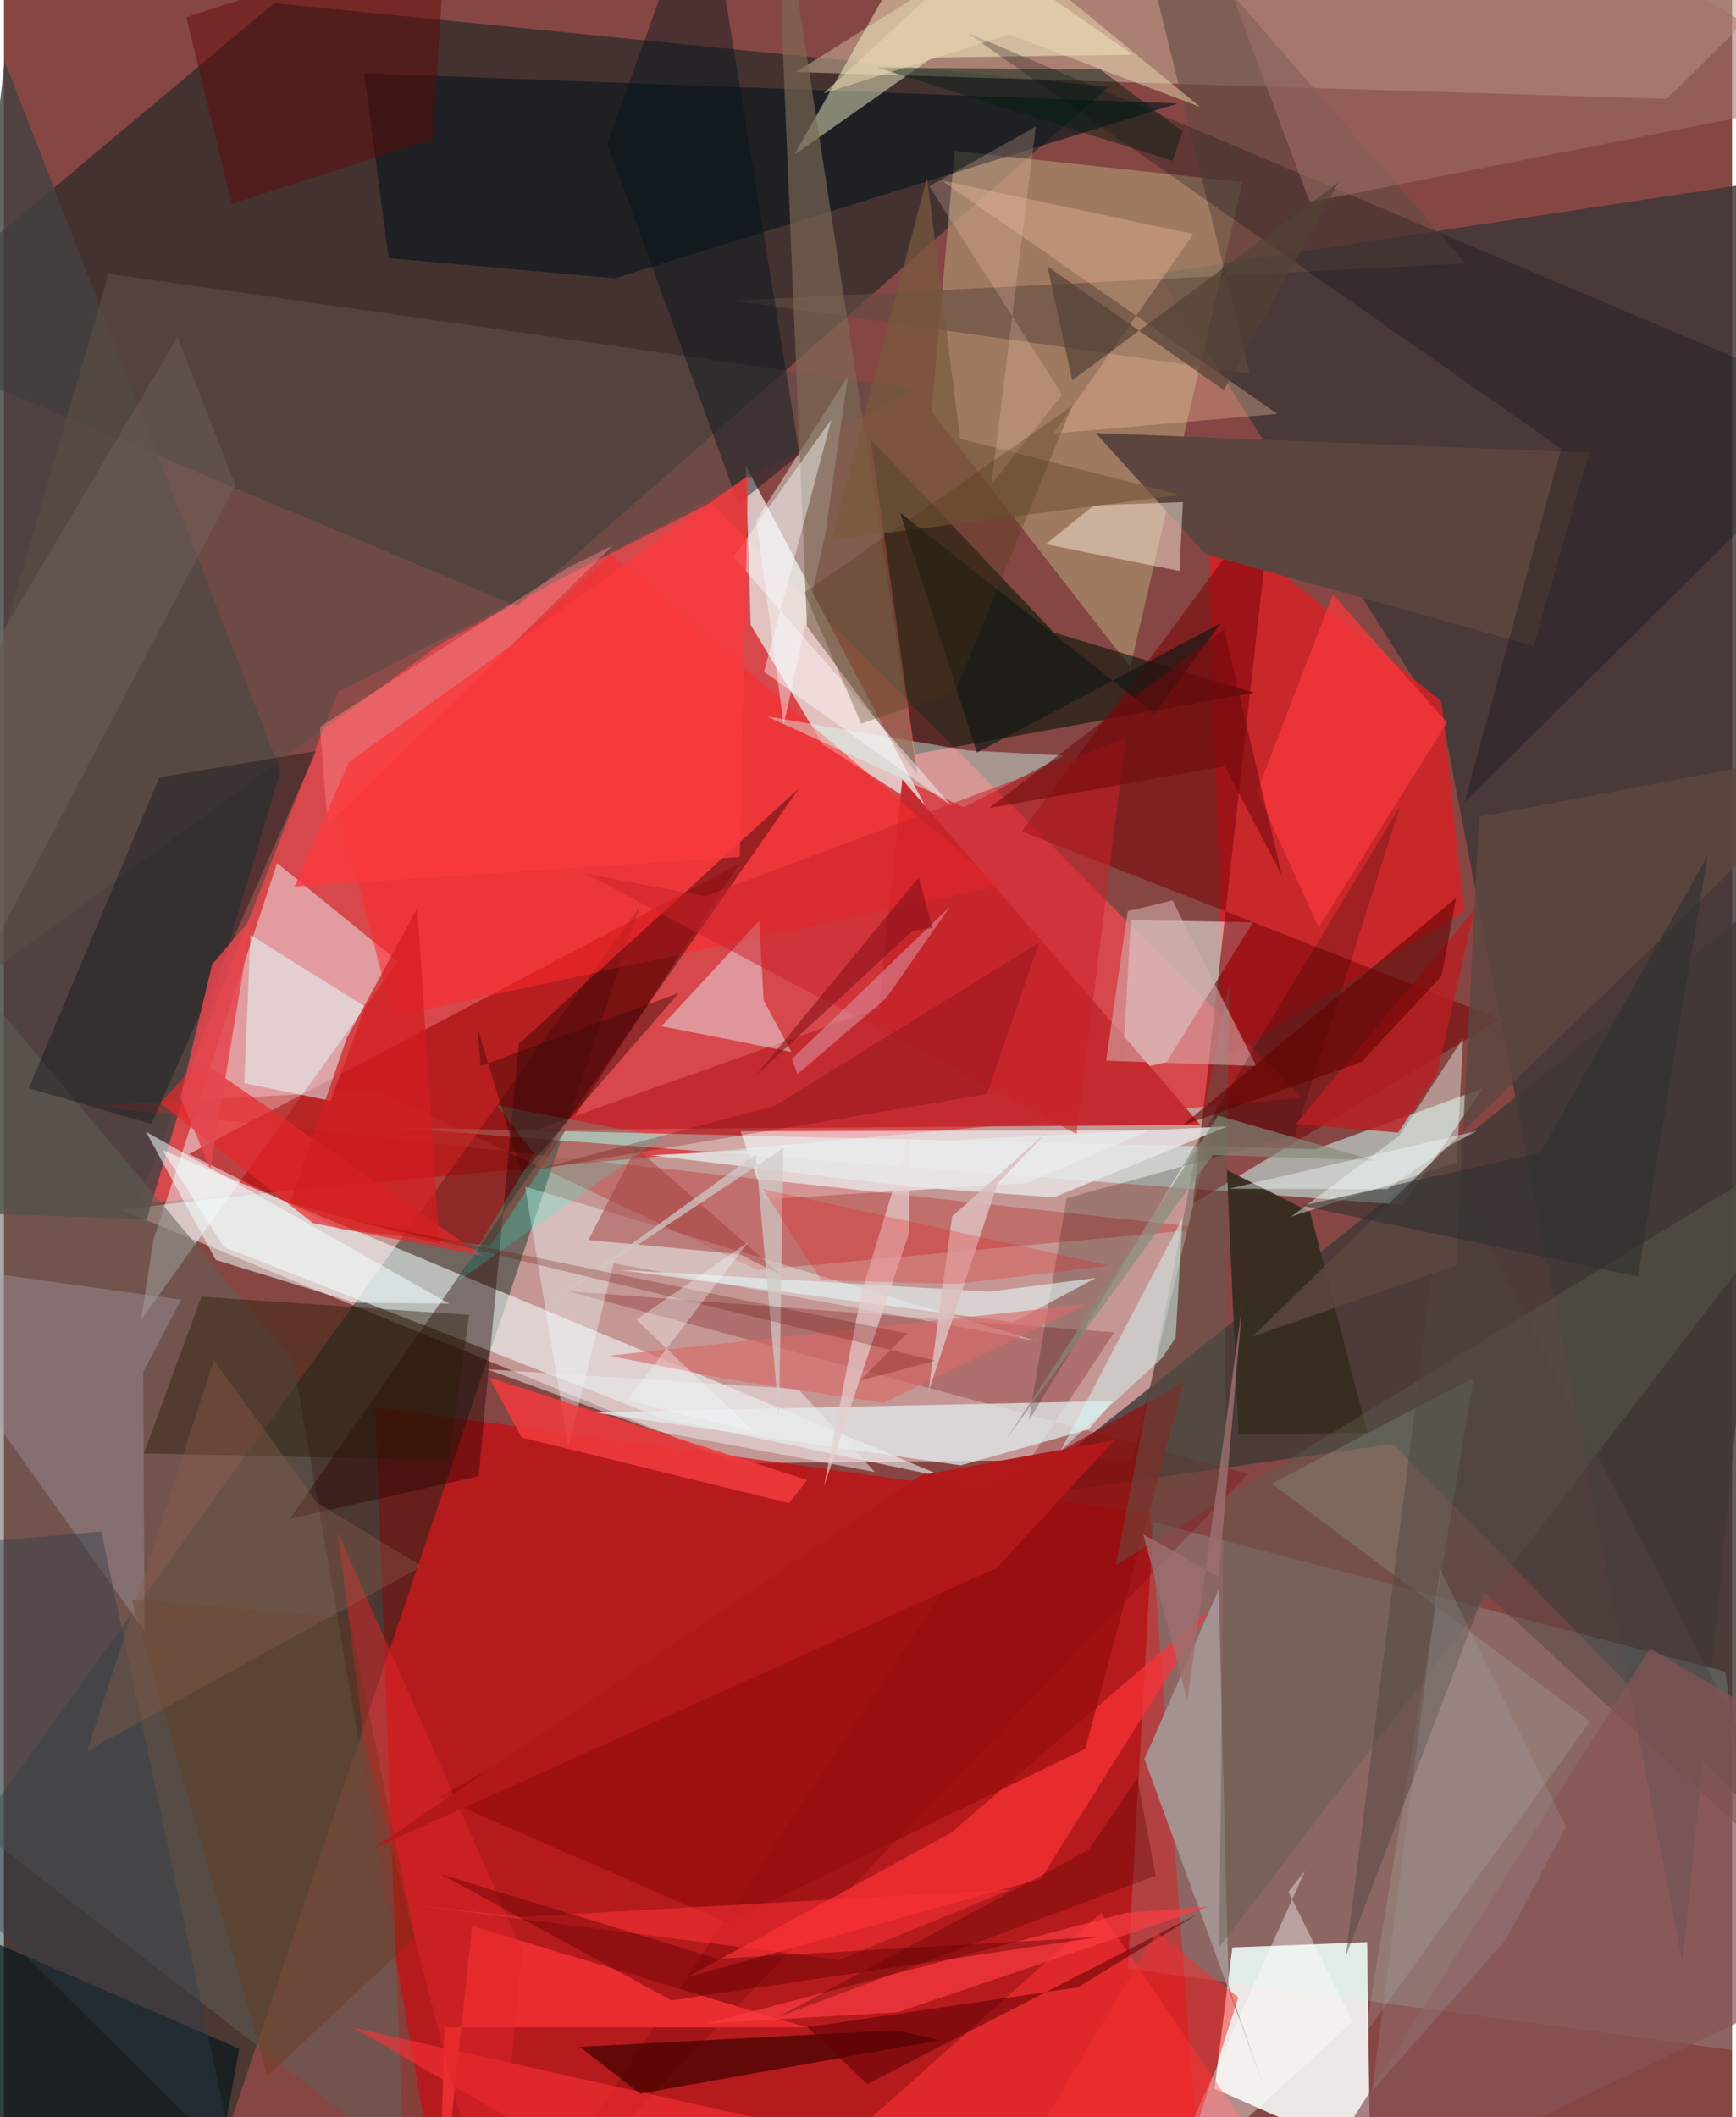 <svg xmlns="http://www.w3.org/2000/svg" width="228" height="278" viewBox="0 0 836 1024"><path fill="#864744" d="M0 0h836v1024H0z"/><path fill="#e0b8b6" fill-opacity=".706" d="M355.08 707.77l190.995-2.043 43.302-181.866L56.33 585.035z"/><path fill="#d20005" fill-opacity=".624" d="M554.487 732.003L179.57 680.55l14.178 376.264L580.718 1086z"/><path fill="#eeeae7" fill-opacity=".976" d="M594.252 941.906l-8.604 68.25 75.234 33.386-1.404-104.183z"/><path fill="#d6484b" fill-opacity=".992" d="M628.138 530.993l-286.06-287.862-180.417 91.417-97.135 247.73z"/><path fill="#102221" fill-opacity=".549" d="M-62 163.082l310.22 130.16L534.403 42.01 130.708 1.514z"/><path fill="#3d3736" fill-opacity=".827" d="M898 80.748l-339.652 51.427L696.705 351.78l115.332 597.997z"/><path fill="#01271b" fill-opacity=".431" d="M93.56 1074.276l214.099-635.795L-62 952.574V1086z"/><path fill="#e5d8d4" fill-opacity=".843" d="M447.28 392.825l-50.98-32.616-35.074-57.955-2.4-77.087z"/><path fill="#f1fcfe" fill-opacity=".467" d="M72.271 599.811l-5.917 38.509 124.17-173.354-58.386-47.512z"/><path fill="#d52327" fill-opacity=".839" d="M706.349 440.758l-10.913-101.603-112.986-90.337 7.906 262.889z"/><path fill="#c5a993" fill-opacity=".58" d="M804.455 47.831l73.795-72.864L537.537-62 383.108 34.865z"/><path fill="#413937" fill-opacity=".812" d="M671.983 698.355L898 929.715l-30.97-507.027L487.074 724.7z"/><path fill="#454141" fill-opacity=".808" d="M.32 29.465l133.5 343.526-64.755 216.694L-62 585.156z"/><path fill="#acfffa" fill-opacity=".169" d="M858.01 994.439l-25.214-185.913-276.868-72.371-12.165 216.005z"/><path fill="#d1fff7" fill-opacity=".529" d="M634.586 555.749L184.42 545.13l492.36 37.645 38.568-56.33z"/><path fill="#ad9471" fill-opacity=".651" d="M544.897 322.616l54.308-234.551L459.93 72.97l-11.257 126.134z"/><path fill="#a20001" fill-opacity=".584" d="M163.076 594.687L89.5 558.193l266.18-140.34L235.246 602.59z"/><path fill="#08170b" fill-opacity=".6" d="M507.976 305.923l96.757 29.133-164.068 29.72-21.337-152.215z"/><path fill="#e9e9ea" fill-opacity=".569" d="M562.405 513.746l41.88-67.7-59.145-1.039-4.063 73.758z"/><path fill="#f2ffff" fill-opacity=".561" d="M106.455 603.197l-29.854-46.998 378.957 158.37-136.902-28.526z"/><path fill="#7b0508" fill-opacity=".569" d="M723.848 492.889l-231.486-90.752 121.289-163.6-38.465 343.524z"/><path fill="#0c181c" fill-opacity=".659" d="M186.111 124.84l109.403 9.766 272.38-84.582-393.616-14.563z"/><path fill="#615f55" fill-opacity=".529" d="M-58.515 849.325l266.81 206.466-68.263-397.666-198.586-236.874z"/><path fill="#c32b31" fill-opacity=".988" d="M257.413 546.431L423.14 487.59l11.477-110.56 144.2 167.025z"/><path fill="#ff292d" fill-opacity=".565" d="M161.648 389.366l131.867-121.423 188.032 160.328-293.527 63.358z"/><path fill="#250200" fill-opacity=".408" d="M229.657 713.958L249.04 504.94l135.467-123.562-246.31 353.288z"/><path fill="#fffed0" fill-opacity=".455" d="M449.154 27.854L382.346 74.87 448.37-41.748l97.776 68.164z"/><path fill="#700305" fill-opacity=".267" d="M246.279 1083.422L601.85 712.716l-329.193-88.24 264.504 19.889z"/><path fill="#5e4c46" fill-opacity=".604" d="M-58.418 508.07L50.6 132.38l390 55.649-229.4 123.373z"/><path fill="#fafdff" fill-opacity=".596" d="M554.08 546.664l-197.73.482 11.42 32.93 127.087-7.843z"/><path fill="#e4f1f0" fill-opacity=".706" d="M462.897 708.734l61.69-17.356 12.18-13.792-251.88 5.55z"/><path fill="#f5fff9" fill-opacity=".439" d="M397.399 257.804l10.903-75.904-44.356 69.78 13.27 98.943z"/><path fill="#372d21" fill-opacity=".98" d="M631.897 586.165l-40.3-20.266 5.725 127.82 62.307-.674z"/><path fill="#b9322f" fill-opacity=".392" d="M42.232 534.824l540.973 59.356-218.577 20.096-184.056-87.058z"/><path fill="#ebf9fc" fill-opacity=".439" d="M365.373 445.283l-47.267 51.046 62.822 12.455-13.407-24.927z"/><path fill="#ff3335" fill-opacity=".565" d="M169.277 980.835L350.306 1086 530.76 925.21 640.153 1086z"/><path fill="#e3fcff" fill-opacity=".514" d="M119.26 452.221l55.5 34.684-16.7 45.558-41.798-8.575z"/><path fill="#d4fef4" fill-opacity=".431" d="M466.252 362.973l46.508 2.473-48.402 25.008-95.151-43.935z"/><path fill="#fa3237" fill-opacity=".71" d="M458.52 886.204l124.457-107.268-81.36 129.743-170.822 47.528z"/><path fill="#644d42" fill-opacity=".627" d="M542.886-62l59.798 242.558-249.97-35.122 354.348-18.015z"/><path fill="#a69eaa" fill-opacity=".38" d="M67.391 663.41l18.37-34.795-146.36-20.328L67.98 788.918z"/><path fill="#950c0d" fill-opacity=".686" d="M523.093 845.861l47.74-177.325-360.41 200.695 139.282 60.705z"/><path fill="#5b453e" fill-opacity=".992" d="M740.105 312.382L581.242 267.95l-53.124-58.52 238.712 9.493z"/><path fill="#7d6956" fill-opacity=".647" d="M376.492 16.522l-.78-71.9 66.213 430.154-53.426-71.8z"/><path fill="#07161c" fill-opacity=".698" d="M-61.772 914.737l175.6 76.163-17.235 95.1-117.03-55.145z"/><path fill="#f2ffff" fill-opacity=".365" d="M252.115 573.935l20.941 125.713 21.843-88.646 205.176 37.743z"/><path fill="#a59392" fill-opacity=".969" d="M587.614 768.89l4.856 191.773 17.09 48.634-57.798-158.515z"/><path fill="#f9ebd8" fill-opacity=".486" d="M527.264 244.439l-23.24 18.764 64.656 12.943 1.654-33.34z"/><path fill="#430000" fill-opacity=".718" d="M431.78 981.918l21.011 4.882-145.055 25.8-29.212-22.615z"/><path fill="#ea2d31" d="M210 1086l16.463-154.499 161.743 49.078-175.04-.03z"/><path fill="#f13b3d" fill-opacity=".871" d="M388.62 715.814l-8.76 11.19-129.39-31.742-15.731-28.981z"/><path fill="#010510" fill-opacity=".259" d="M898 198.615l-191.379 189.35 46.71-171.057L465.914 15.833z"/><path fill="#121618" fill-opacity=".42" d="M151.055 363.255l-75.918 12.747L12.03 526.308l59.31 17.38z"/><path fill="#5b5c4d" fill-opacity=".427" d="M587.893 941.771L898 536.933 537.866 757.035l54.861-281.959z"/><path fill="#261a03" fill-opacity=".408" d="M215.202 706.246l9.858-70.275-129.506-8.813-27.842 75.803z"/><path fill="#e7282b" fill-opacity=".686" d="M231.468 607.419l-136.684-94.47-19.335 20.459 74.077 58.21z"/><path fill="#f3fff8" fill-opacity=".416" d="M702.928 562.148l-80.215 26.304 52.448-39.313 30.651-46.847z"/><path fill="#f0c09a" fill-opacity=".345" d="M507.75 209.713l108.308-9.525L453.68 87.318l121.754 25.884z"/><path fill="#d5b2b2" fill-opacity=".553" d="M565.36 435.529l-21.717 5.152-10.43 72.362 72.665 2.586z"/><path fill="#f0fffd" fill-opacity=".537" d="M169.66 630.05l-67.192-20.682-33.809-62.015 146.687 83.138z"/><path fill="#f7393c" fill-opacity=".765" d="M642.894 287.593l55.203 61.832-62.064 99.048-29.804-65.58z"/><path fill="#03141c" fill-opacity=".435" d="M339.15-62l45.715 281.782-29.628 23.88L291.89 69.42z"/><path fill="#150900" fill-opacity=".22" d="M514.126 579.493l110.43-30.28 50.997-159.53L495.68 687.314z"/><path fill="#c1fce7" fill-opacity=".137" d="M767.317 832.556L658.574 983.484l52.37-317.145-97.65 51.215z"/><path fill="#630708" fill-opacity=".478" d="M110.19 98.544l97.182-31.192 6.44-99.255L88.185 8.311z"/><path fill="#d4f8f3" fill-opacity=".514" d="M566.796 647.023l-6.6 9.89-49.002 44.75 58.977-112.455z"/><path fill="#cb2228" fill-opacity=".525" d="M542.666 357.125L339.1 433.49l-57.69-10.961 237.48 125.915z"/><path fill="#e4f8f8" fill-opacity=".596" d="M488.116 639.511l-191.09-25.368 179.563 10.592 51.646-6.646z"/><path fill="#a2403f" fill-opacity=".51" d="M376.64 617.105l-20.903-10.517-72.953-6.845 22.94-44.74z"/><path fill="#b81f23" fill-opacity=".816" d="M625.004 543.676l86.448-103.943-18.185 79.663-18.826 28.419z"/><path fill="#fefeff" fill-opacity=".427" d="M352.856 269.394L458.545 389.89l-90.868-64.99 32.66-122.048z"/><path fill="#ff8086" fill-opacity=".475" d="M152.838 351.587l3.836 47.6 137.913-135.39-21.639 10.662z"/><path fill="#a16f69" fill-opacity=".541" d="M631.733 97.712L898 45.306 722.084-62H571.893z"/><path fill="#fd3d43" fill-opacity=".682" d="M582.854 922.17l-39.616 2.927-203.411 53.65 92.89-5.583z"/><path fill="#e1262a" fill-opacity=".498" d="M174.08 840.938l-12.586-99.872 89.209 202.381L236.873 1086z"/><path fill="#504443" fill-opacity=".475" d="M697.658 562.095l187.57 363.73L716.171 770.09l-67.025 176.178z"/><path fill="#dc93a1" fill-opacity=".545" d="M457.794 438.336l-30.952 44.392-42.963 36.786-2.7-7.307z"/><path fill="#5c463f" fill-opacity=".827" d="M713.595 395.13L898 360.312l-294.035 286.12 98.603-34.489z"/><path fill="#ecebeb" fill-opacity=".51" d="M233.636 662.245l82.412 29.992 105.28 19.72-37.09-40.105z"/><path fill="#885457" fill-opacity=".686" d="M898 949.81L613.885 1086l182.46-288.784L898 857.026z"/><path fill="#f9393d" fill-opacity=".808" d="M355.945 414.497l-215.338 14.301 26.273-60.216L360.046 229.94z"/><path fill="#79593e" fill-opacity=".706" d="M446.57 86.078l16.002 126.14L569.03 239.31l-168.842 21.963z"/><path fill="#2e3d4b" fill-opacity=".42" d="M-42.211 748.606l89.266-7.907 64.873 305.963L-62 874.083z"/><path fill="#653416" fill-opacity=".345" d="M61.897 773.531l65.516 230.524 71.446-66.802-31.554-154.413z"/><path fill="#031f11" fill-opacity=".475" d="M530.29 33.568l39.988 30.036-5.002 14.151L422.68 32.707z"/><path fill="#1dffda" fill-opacity=".196" d="M238.62 534.692l17.748 23.354-37.146 61.82 99.57-69.9z"/><path fill="#b2191a" fill-opacity=".992" d="M443.512 713.484L178.994 893.891l301.421-135.626 56.767-61.722z"/><path fill="#d76b69" fill-opacity=".655" d="M523.871 630.767l-98.366 47.796-76.976-11.7-55.464-11.164z"/><path fill="#fb3237" fill-opacity=".557" d="M486.893 913.892l-237.221 13.26-50.936-5.666 205.348 26.43z"/><path fill="#d31e21" fill-opacity=".722" d="M138.457 581.742l27.273-79.417 34.278-63.192 10.635 162.704z"/><path fill="#e5cdcd" fill-opacity=".702" d="M437.974 549.388l-23.055 75.676-18.146 93.57 41.191-122.513z"/><path fill="#141814" fill-opacity=".69" d="M433.598 248.04l37.06 115.993 118.034-62.64-32.002 43.786z"/><path fill="#630000" fill-opacity=".569" d="M702.537 434.192l-132.41 110.153 86.522-30.641 38.842-41.637z"/><path fill="#610003" fill-opacity=".561" d="M577.584 925.714l-159.968 82.216-29.034-27.473 130.873-19.226z"/><path fill="#e3474d" fill-opacity=".867" d="M99.87 565.394l-14.53-34.478 15.36-64.466 19.193-22.363z"/><path fill="#f9c5b4" fill-opacity=".243" d="M447.642 90.103l51.54-28.864-21.538 173.225 34.262-43.648z"/><path fill="#e8e9e8" fill-opacity=".78" d="M591.977 544.772l-279.223 13.963 126.844 15.354 68.25 5.031z"/><path fill="#786968" fill-opacity=".361" d="M-62 409.031l5.655 145.37 168.374-319.62-28.041-71.768z"/><path fill="#cfcac7" fill-opacity=".718" d="M262.147 631.494L377.145 555.3l-2.224 129.469-11.226-126.478z"/><path fill="#540000" fill-opacity=".333" d="M524.568 894.806l-149.902 80.662L557.19 907.2l-8.91-47.348z"/><path fill="#fff" fill-opacity=".384" d="M621.391 914.998l8.04-10.2-71.803 159.554 94.852-86.48z"/><path fill="#514135" fill-opacity=".682" d="M504.817 128.828l85.333 59.85 55.574-100.54-128.945 95.837z"/><path fill="#8d5d4a" fill-opacity=".365" d="M151.456 726.803l50.655 30.77-161.785 89.246 61.176-188.99z"/><path fill="#620000" fill-opacity=".439" d="M322.82 967.52l-111.507-61.052 133.939 40.926 184.908-10.576z"/><path fill="#2d2f2c" fill-opacity=".545" d="M627.869 583.166l162.553 34.299 33.727-203.55-80.791 143.595z"/><path fill="#630200" fill-opacity=".255" d="M500.74 455.923l-127.658 78.811-116.264 31.11 218.7-36.597z"/><path fill="#3d090a" fill-opacity=".439" d="M230.672 515.543l-1.636-18.39 21.396 70.677 76.073-87.598z"/><path fill="#70090e" fill-opacity=".569" d="M590.18 304.277l28.07 119.222-27.663-52.937-114.088 20.31z"/><path fill="#858b7a" fill-opacity=".651" d="M662.804 561.288l-75.425-21.74-102.341 156.318 99.87-137.302z"/><path fill="#dcbebd" fill-opacity=".855" d="M505.252 546.853l-24.572 25.528-33.461 100.92 11.478-84.98z"/><path fill="#630b00" fill-opacity=".255" d="M413.748 667.898l36.807-9.781-280.867-67.801 267.255 54.637z"/><path fill="#a4a7aa" fill-opacity=".22" d="M661.889 1011.225l32.823-252.376 60.938 124.758-29.281 54.872z"/><path fill="#ecdcb7" fill-opacity=".478" d="M486.351 16.663l-89.803 28.484 81.904-75.668 100.256 82.262z"/><path fill="#ec0000" fill-opacity=".208" d="M460.76 621.01l74.283-8.847-167.97-37.08 28.232 44.08z"/><path fill="#f4ffff" fill-opacity=".4" d="M712.815 546.927l-120.4 28.024 76.793.215 30.733-21.521z"/><path fill="#f2fafa" fill-opacity=".357" d="M305.908 638.273l54.227-37.586-58.657 76.54 61.51 15.331z"/><path fill="#9c7070" fill-opacity=".8" d="M551.2 742.18l36.498 20.482 11.2-130.061-26.416 189.79z"/><path fill="#f42e30" fill-opacity=".529" d="M481.359 1062.113l76.68 23.887 39.2-119.886-39.557-31.516z"/><path fill="#4c3514" fill-opacity=".306" d="M387.256 286.655l129.523-90.317-56.593 138.227-45.493 15.393z"/><path fill="#8a1219" fill-opacity=".612" d="M363.377 520.55l76.056-70.243 9.741-1.53-6.635-24.475z"/></svg>